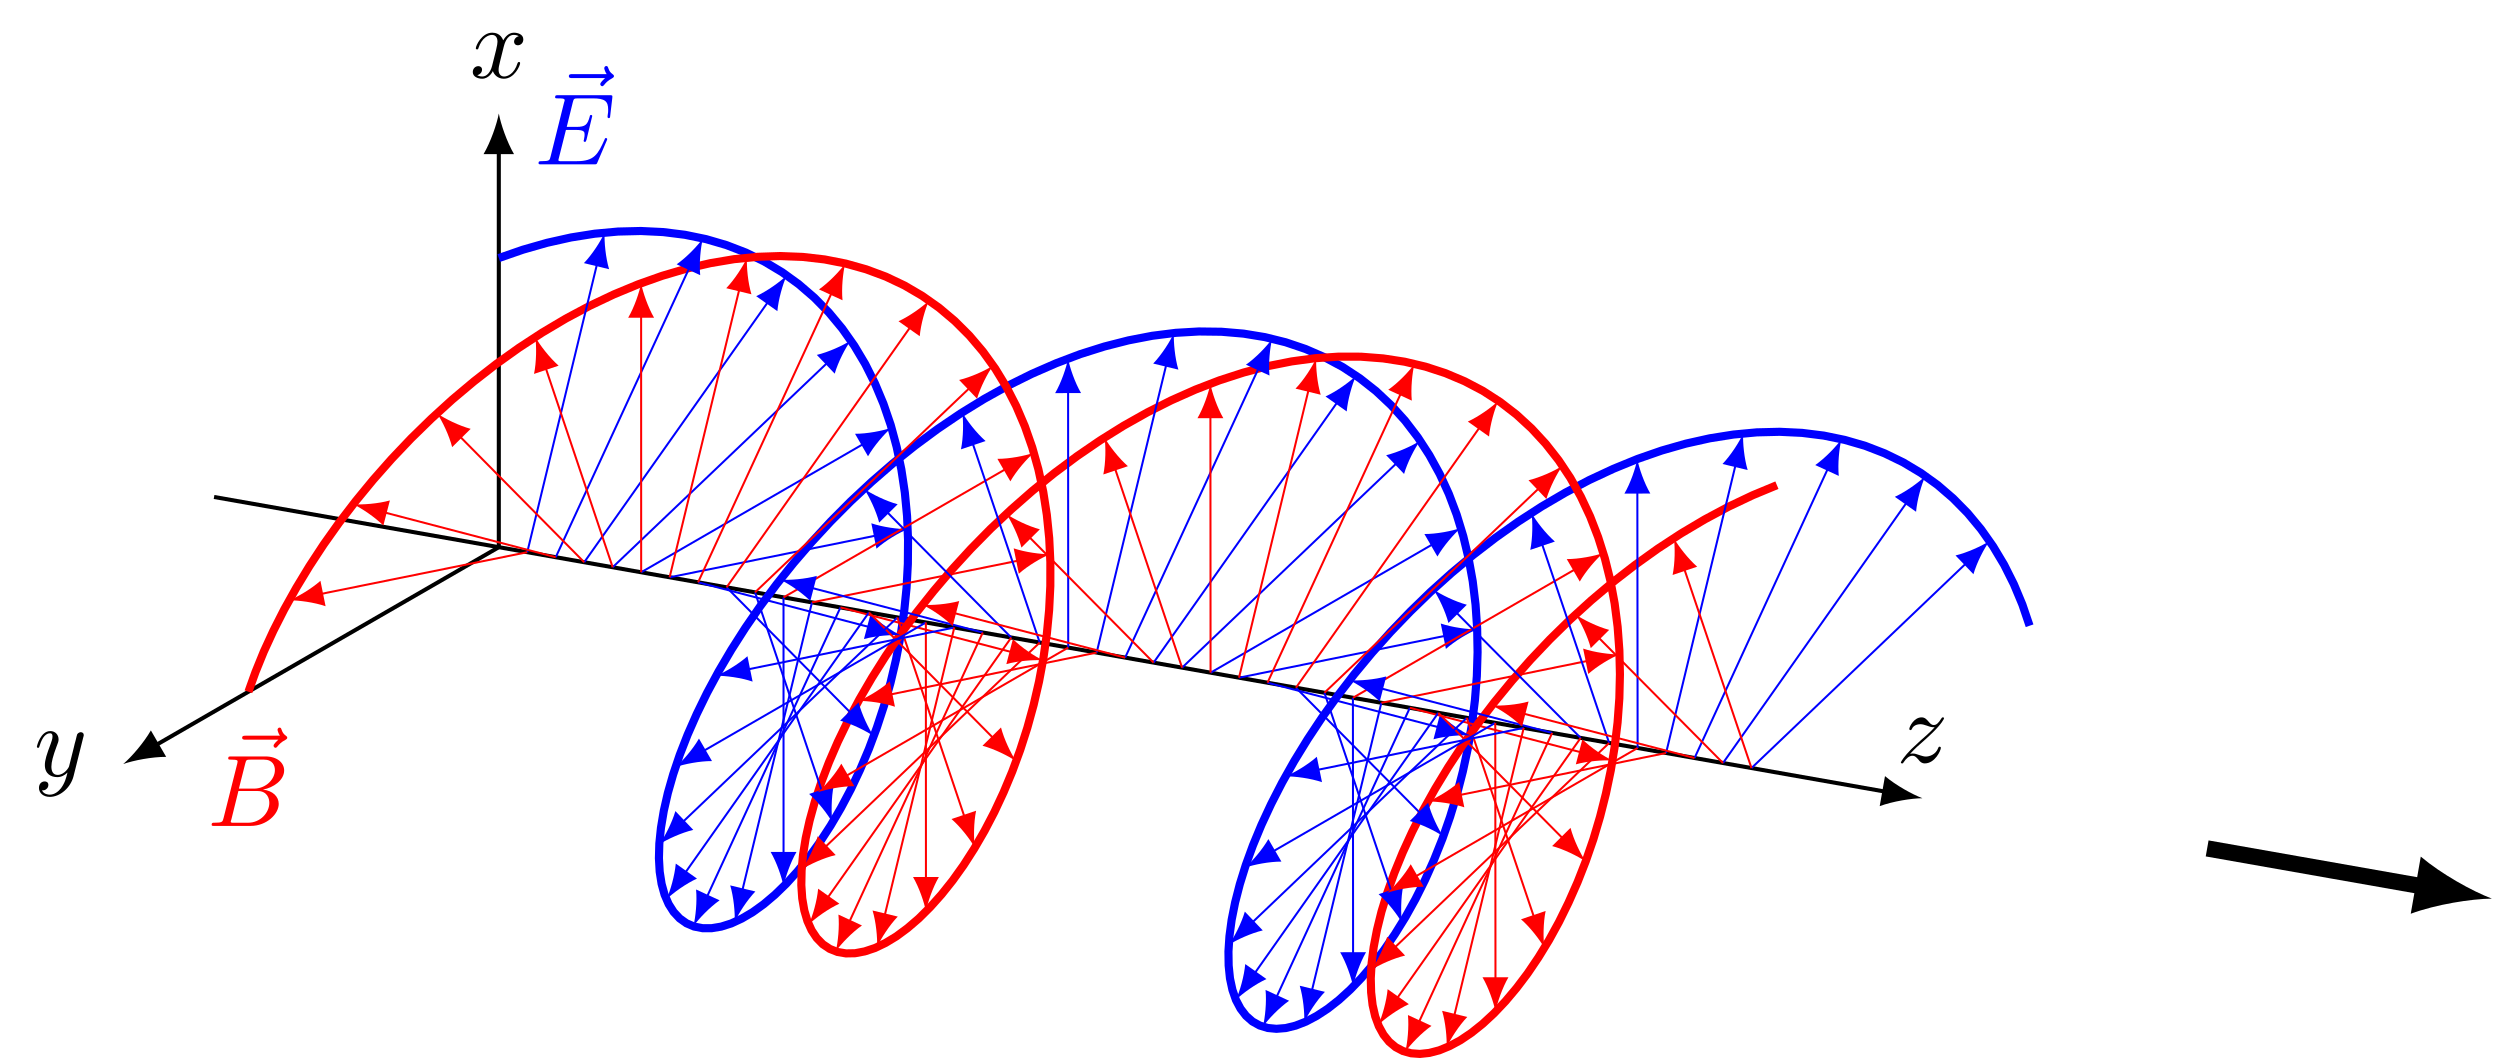 <?xml version="1.0" encoding="UTF-8"?>
<svg xmlns="http://www.w3.org/2000/svg" xmlns:xlink="http://www.w3.org/1999/xlink" width="245.115pt" height="103.731pt" viewBox="0 0 245.115 103.731" version="1.1">
<defs>
<g>
<symbol overflow="visible" id="glyph0-0">
<path style="stroke:none;" d=""/>
</symbol>
<symbol overflow="visible" id="glyph0-1">
<path style="stroke:none;" d="M 1.328 -0.828 C 1.859 -1.406 2.156 -1.656 2.516 -1.969 C 2.516 -1.969 3.125 -2.5 3.484 -2.859 C 4.438 -3.781 4.656 -4.266 4.656 -4.312 C 4.656 -4.406 4.562 -4.406 4.547 -4.406 C 4.469 -4.406 4.453 -4.391 4.391 -4.297 C 4.094 -3.812 3.891 -3.656 3.656 -3.656 C 3.406 -3.656 3.297 -3.812 3.141 -3.984 C 2.953 -4.203 2.781 -4.406 2.453 -4.406 C 1.703 -4.406 1.25 -3.484 1.25 -3.266 C 1.25 -3.219 1.281 -3.156 1.359 -3.156 C 1.453 -3.156 1.469 -3.203 1.5 -3.266 C 1.688 -3.734 2.266 -3.734 2.344 -3.734 C 2.547 -3.734 2.734 -3.672 2.969 -3.594 C 3.375 -3.438 3.484 -3.438 3.734 -3.438 C 3.375 -3.016 2.547 -2.297 2.359 -2.141 L 1.453 -1.297 C 0.781 -0.625 0.422 -0.062 0.422 0.016 C 0.422 0.109 0.531 0.109 0.547 0.109 C 0.625 0.109 0.641 0.094 0.703 -0.016 C 0.938 -0.375 1.234 -0.641 1.562 -0.641 C 1.781 -0.641 1.891 -0.547 2.141 -0.266 C 2.297 -0.047 2.484 0.109 2.766 0.109 C 3.766 0.109 4.344 -1.156 4.344 -1.422 C 4.344 -1.469 4.297 -1.531 4.219 -1.531 C 4.125 -1.531 4.109 -1.469 4.078 -1.391 C 3.844 -0.75 3.203 -0.562 2.875 -0.562 C 2.688 -0.562 2.5 -0.625 2.297 -0.688 C 1.953 -0.812 1.797 -0.859 1.594 -0.859 C 1.578 -0.859 1.422 -0.859 1.328 -0.828 Z M 1.328 -0.828 "/>
</symbol>
<symbol overflow="visible" id="glyph0-2">
<path style="stroke:none;" d="M 3.328 -3.016 C 3.391 -3.266 3.625 -4.188 4.312 -4.188 C 4.359 -4.188 4.609 -4.188 4.812 -4.062 C 4.531 -4 4.344 -3.766 4.344 -3.516 C 4.344 -3.359 4.453 -3.172 4.719 -3.172 C 4.938 -3.172 5.25 -3.344 5.25 -3.75 C 5.25 -4.266 4.672 -4.406 4.328 -4.406 C 3.75 -4.406 3.406 -3.875 3.281 -3.656 C 3.031 -4.312 2.5 -4.406 2.203 -4.406 C 1.172 -4.406 0.594 -3.125 0.594 -2.875 C 0.594 -2.766 0.703 -2.766 0.719 -2.766 C 0.797 -2.766 0.828 -2.797 0.844 -2.875 C 1.188 -3.938 1.844 -4.188 2.188 -4.188 C 2.375 -4.188 2.719 -4.094 2.719 -3.516 C 2.719 -3.203 2.547 -2.547 2.188 -1.141 C 2.031 -0.531 1.672 -0.109 1.234 -0.109 C 1.172 -0.109 0.953 -0.109 0.734 -0.234 C 0.984 -0.297 1.203 -0.5 1.203 -0.781 C 1.203 -1.047 0.984 -1.125 0.844 -1.125 C 0.531 -1.125 0.297 -0.875 0.297 -0.547 C 0.297 -0.094 0.781 0.109 1.219 0.109 C 1.891 0.109 2.25 -0.594 2.266 -0.641 C 2.391 -0.281 2.75 0.109 3.344 0.109 C 4.375 0.109 4.938 -1.172 4.938 -1.422 C 4.938 -1.531 4.859 -1.531 4.828 -1.531 C 4.734 -1.531 4.719 -1.484 4.688 -1.422 C 4.359 -0.344 3.688 -0.109 3.375 -0.109 C 2.984 -0.109 2.828 -0.422 2.828 -0.766 C 2.828 -0.984 2.875 -1.203 2.984 -1.641 Z M 3.328 -3.016 "/>
</symbol>
<symbol overflow="visible" id="glyph0-3">
<path style="stroke:none;" d="M 4.844 -3.797 C 4.891 -3.938 4.891 -3.953 4.891 -4.031 C 4.891 -4.203 4.75 -4.297 4.594 -4.297 C 4.5 -4.297 4.344 -4.234 4.25 -4.094 C 4.234 -4.031 4.141 -3.734 4.109 -3.547 C 4.031 -3.297 3.969 -3.016 3.906 -2.75 L 3.453 -0.953 C 3.422 -0.812 2.984 -0.109 2.328 -0.109 C 1.828 -0.109 1.719 -0.547 1.719 -0.922 C 1.719 -1.375 1.891 -2 2.219 -2.875 C 2.375 -3.281 2.422 -3.391 2.422 -3.594 C 2.422 -4.031 2.109 -4.406 1.609 -4.406 C 0.656 -4.406 0.297 -2.953 0.297 -2.875 C 0.297 -2.766 0.391 -2.766 0.406 -2.766 C 0.516 -2.766 0.516 -2.797 0.562 -2.953 C 0.844 -3.891 1.234 -4.188 1.578 -4.188 C 1.656 -4.188 1.828 -4.188 1.828 -3.875 C 1.828 -3.625 1.719 -3.359 1.656 -3.172 C 1.25 -2.109 1.078 -1.547 1.078 -1.078 C 1.078 -0.188 1.703 0.109 2.297 0.109 C 2.688 0.109 3.016 -0.062 3.297 -0.344 C 3.172 0.172 3.047 0.672 2.656 1.203 C 2.391 1.531 2.016 1.828 1.562 1.828 C 1.422 1.828 0.969 1.797 0.797 1.406 C 0.953 1.406 1.094 1.406 1.219 1.281 C 1.328 1.203 1.422 1.062 1.422 0.875 C 1.422 0.562 1.156 0.531 1.062 0.531 C 0.828 0.531 0.5 0.688 0.5 1.172 C 0.5 1.672 0.938 2.047 1.562 2.047 C 2.578 2.047 3.609 1.141 3.891 0.016 Z M 4.844 -3.797 "/>
</symbol>
<symbol overflow="visible" id="glyph0-4">
<path style="stroke:none;" d="M 5.359 -5.938 C 5.219 -5.797 4.891 -5.516 4.891 -5.344 C 4.891 -5.25 4.984 -5.141 5.078 -5.141 C 5.172 -5.141 5.219 -5.219 5.281 -5.281 C 5.391 -5.422 5.625 -5.703 6.062 -5.922 C 6.125 -5.969 6.234 -6.016 6.234 -6.125 C 6.234 -6.234 6.156 -6.281 6.094 -6.328 C 5.875 -6.484 5.766 -6.656 5.688 -6.891 C 5.656 -6.984 5.625 -7.125 5.484 -7.125 C 5.344 -7.125 5.281 -6.984 5.281 -6.906 C 5.281 -6.859 5.359 -6.547 5.516 -6.328 L 2.156 -6.328 C 2 -6.328 1.812 -6.328 1.812 -6.125 C 1.812 -5.938 2 -5.938 2.156 -5.938 Z M 5.359 -5.938 "/>
</symbol>
<symbol overflow="visible" id="glyph0-5">
<path style="stroke:none;" d="M 7.062 -2.328 C 7.078 -2.375 7.109 -2.438 7.109 -2.469 C 7.109 -2.469 7.109 -2.578 6.984 -2.578 C 6.891 -2.578 6.875 -2.516 6.859 -2.453 C 6.203 -0.984 5.844 -0.312 4.141 -0.312 L 2.688 -0.312 C 2.547 -0.312 2.516 -0.312 2.469 -0.312 C 2.359 -0.328 2.328 -0.344 2.328 -0.422 C 2.328 -0.453 2.328 -0.469 2.375 -0.641 L 3.062 -3.375 L 4.047 -3.375 C 4.891 -3.375 4.891 -3.156 4.891 -2.906 C 4.891 -2.844 4.891 -2.719 4.828 -2.422 C 4.812 -2.375 4.797 -2.344 4.797 -2.312 C 4.797 -2.266 4.828 -2.203 4.922 -2.203 C 5 -2.203 5.031 -2.25 5.078 -2.406 L 5.641 -4.734 C 5.641 -4.797 5.594 -4.844 5.516 -4.844 C 5.438 -4.844 5.406 -4.781 5.391 -4.672 C 5.172 -3.906 5 -3.672 4.078 -3.672 L 3.141 -3.672 L 3.734 -6.078 C 3.828 -6.438 3.844 -6.469 4.281 -6.469 L 5.688 -6.469 C 6.891 -6.469 7.203 -6.188 7.203 -5.359 C 7.203 -5.125 7.203 -5.109 7.156 -4.828 C 7.156 -4.781 7.141 -4.703 7.141 -4.656 C 7.141 -4.609 7.172 -4.531 7.266 -4.531 C 7.375 -4.531 7.391 -4.594 7.406 -4.781 L 7.609 -6.516 C 7.641 -6.781 7.594 -6.781 7.344 -6.781 L 2.297 -6.781 C 2.109 -6.781 2 -6.781 2 -6.578 C 2 -6.469 2.094 -6.469 2.281 -6.469 C 2.656 -6.469 2.938 -6.469 2.938 -6.297 C 2.938 -6.25 2.938 -6.234 2.875 -6.047 L 1.562 -0.781 C 1.469 -0.391 1.453 -0.312 0.656 -0.312 C 0.484 -0.312 0.375 -0.312 0.375 -0.125 C 0.375 0 0.469 0 0.656 0 L 5.828 0 C 6.062 0 6.078 -0.016 6.141 -0.172 Z M 7.062 -2.328 "/>
</symbol>
<symbol overflow="visible" id="glyph0-6">
<path style="stroke:none;" d="M 1.594 -0.781 C 1.5 -0.391 1.469 -0.312 0.688 -0.312 C 0.516 -0.312 0.422 -0.312 0.422 -0.109 C 0.422 0 0.516 0 0.688 0 L 4.25 0 C 5.828 0 7 -1.172 7 -2.156 C 7 -2.875 6.422 -3.453 5.453 -3.562 C 6.484 -3.75 7.531 -4.484 7.531 -5.438 C 7.531 -6.172 6.875 -6.812 5.688 -6.812 L 2.328 -6.812 C 2.141 -6.812 2.047 -6.812 2.047 -6.609 C 2.047 -6.5 2.141 -6.5 2.328 -6.5 C 2.344 -6.5 2.531 -6.5 2.703 -6.484 C 2.875 -6.453 2.969 -6.453 2.969 -6.312 C 2.969 -6.281 2.953 -6.25 2.938 -6.125 Z M 3.094 -3.656 L 3.719 -6.125 C 3.812 -6.469 3.828 -6.5 4.25 -6.5 L 5.547 -6.5 C 6.422 -6.5 6.625 -5.906 6.625 -5.469 C 6.625 -4.594 5.766 -3.656 4.562 -3.656 Z M 2.656 -0.312 C 2.516 -0.312 2.5 -0.312 2.438 -0.312 C 2.328 -0.328 2.297 -0.344 2.297 -0.422 C 2.297 -0.453 2.297 -0.469 2.359 -0.641 L 3.047 -3.422 L 4.922 -3.422 C 5.875 -3.422 6.078 -2.688 6.078 -2.266 C 6.078 -1.281 5.188 -0.312 4 -0.312 Z M 2.656 -0.312 "/>
</symbol>
</g>
<clipPath id="clip1">
  <path d="M 193 60 L 245.113 60 L 245.113 103.73 L 193 103.73 Z M 193 60 "/>
</clipPath>
<clipPath id="clip2">
  <path d="M 37 11 L 211 11 L 211 103.73 L 37 103.73 Z M 37 11 "/>
</clipPath>
<clipPath id="clip3">
  <path d="M 13 13 L 186 13 L 186 103.73 L 13 103.73 Z M 13 13 "/>
</clipPath>
<clipPath id="clip4">
  <path d="M 136 69 L 156 69 L 156 103.73 L 136 103.73 Z M 136 69 "/>
</clipPath>
<clipPath id="clip5">
  <path d="M 137 99 L 141 99 L 141 103.73 L 137 103.73 Z M 137 99 "/>
</clipPath>
</defs>
<g id="surface1">
<path style="fill:none;stroke-width:0.399;stroke-linecap:butt;stroke-linejoin:miter;stroke:rgb(0%,0%,0%);stroke-opacity:1;stroke-miterlimit:10;" d="M -27.917 4.922 L 136.048 -23.988 " transform="matrix(1,0,0,-1,48.905,53.649)"/>
<path style=" stroke:none;fill-rule:nonzero;fill:rgb(0%,0%,0%);fill-opacity:1;" d="M 188.488 78.262 C 187.473 77.879 185.875 76.988 184.816 76.094 L 184.297 79.039 C 185.598 78.562 187.406 78.273 188.488 78.262 "/>
<g style="fill:rgb(0%,0%,0%);fill-opacity:1;">
  <use xlink:href="#glyph0-1" x="185.95" y="74.74"/>
</g>
<path style="fill:none;stroke-width:0.399;stroke-linecap:butt;stroke-linejoin:miter;stroke:rgb(0%,0%,0%);stroke-opacity:1;stroke-miterlimit:10;" d="M 0.001 0.001 L 0.001 38.934 " transform="matrix(1,0,0,-1,48.905,53.649)"/>
<path style=" stroke:none;fill-rule:nonzero;fill:rgb(0%,0%,0%);fill-opacity:1;" d="M 48.906 11.129 C 48.707 12.191 48.109 13.918 47.41 15.113 L 50.398 15.113 C 49.703 13.918 49.105 12.191 48.906 11.129 "/>
<g style="fill:rgb(0%,0%,0%);fill-opacity:1;">
  <use xlink:href="#glyph0-2" x="46.058" y="7.61"/>
</g>
<path style="fill:none;stroke-width:0.399;stroke-linecap:butt;stroke-linejoin:miter;stroke:rgb(0%,0%,0%);stroke-opacity:1;stroke-miterlimit:10;" d="M 0.001 0.001 L -33.71 -19.46 " transform="matrix(1,0,0,-1,48.905,53.649)"/>
<path style=" stroke:none;fill-rule:nonzero;fill:rgb(0%,0%,0%);fill-opacity:1;" d="M 12.082 74.91 C 13.105 74.551 14.906 74.203 16.293 74.207 L 14.793 71.613 C 14.105 72.816 12.906 74.203 12.082 74.91 "/>
<g style="fill:rgb(0%,0%,0%);fill-opacity:1;">
  <use xlink:href="#glyph0-3" x="3.32" y="76.085"/>
</g>
<g clip-path="url(#clip1)" clip-rule="nonzero">
<path style="fill:none;stroke-width:1.594;stroke-linecap:butt;stroke-linejoin:miter;stroke:rgb(0%,0%,0%);stroke-opacity:1;stroke-miterlimit:10;" d="M 167.497 -29.535 L 188.697 -33.273 " transform="matrix(1,0,0,-1,48.905,53.649)"/>
</g>
<path style=" stroke:none;fill-rule:nonzero;fill:rgb(0%,0%,0%);fill-opacity:1;" d="M 244.32 88.105 C 242.395 87.379 239.359 85.691 237.348 83.988 L 236.363 89.59 C 238.832 88.676 242.262 88.129 244.32 88.105 "/>
<g clip-path="url(#clip2)" clip-rule="nonzero">
<path style="fill:none;stroke-width:0.797;stroke-linecap:butt;stroke-linejoin:miter;stroke:rgb(0%,0%,100%);stroke-opacity:1;stroke-miterlimit:10;" d="M 0.001 28.348 L 2.372 29.169 L 4.736 29.844 L 7.083 30.368 L 9.4 30.735 L 11.685 30.946 L 13.927 31.001 L 16.118 30.895 L 18.251 30.629 L 20.318 30.204 L 22.31 29.622 L 24.22 28.887 L 26.044 27.997 L 27.775 26.962 L 29.407 25.782 L 30.935 24.465 L 32.357 23.016 L 33.665 21.442 L 34.857 19.751 L 35.931 17.95 L 36.884 16.047 L 37.716 14.055 L 38.427 11.977 L 39.009 9.829 L 39.47 7.618 L 39.81 5.352 L 40.029 3.051 L 40.126 0.715 L 40.107 -1.636 L 39.978 -3.999 L 39.74 -6.355 L 39.392 -8.695 L 38.947 -11.011 L 38.407 -13.289 L 37.779 -15.519 L 37.068 -17.687 L 36.282 -19.788 L 35.427 -21.808 L 34.513 -23.742 L 33.544 -25.574 L 32.532 -27.3 L 31.482 -28.913 L 30.404 -30.402 L 29.306 -31.761 L 28.197 -32.984 L 27.083 -34.066 L 25.982 -34.999 L 24.892 -35.785 L 23.825 -36.413 L 22.794 -36.89 L 21.802 -37.203 L 20.857 -37.359 L 19.974 -37.355 L 19.15 -37.195 L 18.4 -36.874 L 17.732 -36.398 L 17.146 -35.769 L 16.654 -34.996 L 16.255 -34.074 L 15.962 -33.011 L 15.775 -31.82 L 15.7 -30.496 L 15.74 -29.058 L 15.9 -27.507 L 16.177 -25.851 L 16.575 -24.101 L 17.099 -22.269 L 17.743 -20.359 L 18.513 -18.386 L 19.407 -16.355 L 20.419 -14.281 L 21.552 -12.179 L 22.806 -10.05 L 24.169 -7.913 L 25.642 -5.777 L 27.224 -3.652 L 28.907 -1.55 L 30.685 0.512 L 32.552 2.532 L 34.505 4.497 L 36.536 6.391 L 38.634 8.211 L 40.798 9.942 L 43.013 11.579 L 45.279 13.114 L 47.583 14.532 L 49.915 15.829 L 52.271 16.997 L 54.642 18.032 L 57.013 18.93 L 59.38 19.676 L 61.74 20.278 L 64.072 20.727 L 66.376 21.016 L 68.642 21.149 L 70.857 21.122 L 73.021 20.938 L 75.118 20.594 L 77.15 20.09 L 79.103 19.43 L 80.97 18.618 L 82.751 17.657 L 84.435 16.547 L 86.013 15.301 L 87.49 13.915 L 88.857 12.403 L 90.107 10.77 L 91.24 9.024 L 92.255 7.172 L 93.15 5.223 L 93.919 3.188 L 94.564 1.075 L 95.087 -1.109 L 95.49 -3.347 L 95.767 -5.632 L 95.923 -7.953 L 95.966 -10.296 L 95.892 -12.656 L 95.704 -15.015 L 95.411 -17.367 L 95.017 -19.695 L 94.521 -21.996 L 93.939 -24.249 L 93.267 -26.449 L 92.521 -28.585 L 91.697 -30.648 L 90.814 -32.624 L 89.872 -34.511 L 88.88 -36.292 L 87.845 -37.96 L 86.782 -39.511 L 85.693 -40.937 L 84.587 -42.23 L 83.478 -43.382 L 82.368 -44.394 L 81.271 -45.253 L 80.189 -45.96 L 79.142 -46.515 L 78.126 -46.91 L 77.157 -47.148 L 76.243 -47.222 L 75.388 -47.14 L 74.603 -46.898 L 73.892 -46.503 L 73.263 -45.949 L 72.724 -45.246 L 72.275 -44.398 L 71.931 -43.406 L 71.689 -42.281 L 71.56 -41.023 L 71.54 -39.64 L 71.638 -38.144 L 71.853 -36.538 L 72.193 -34.835 L 72.654 -33.042 L 73.236 -31.171 L 73.943 -29.23 L 74.775 -27.226 L 75.728 -25.175 L 76.802 -23.081 L 77.993 -20.964 L 79.302 -18.831 L 80.72 -16.695 L 82.251 -14.562 L 83.88 -12.449 L 85.611 -10.363 L 87.435 -8.32 L 89.349 -6.328 L 91.337 -4.398 L 93.404 -2.538 L 95.536 -0.761 L 97.728 0.926 L 99.966 2.512 L 102.251 3.989 L 104.572 5.348 L 106.919 6.583 L 109.282 7.684 L 111.654 8.653 L 114.025 9.477 L 116.388 10.153 L 118.736 10.676 L 121.056 11.044 L 123.341 11.258 L 125.583 11.313 L 127.775 11.208 L 129.907 10.942 L 131.974 10.516 L 133.966 9.938 L 135.876 9.2 L 137.7 8.313 L 139.431 7.278 L 141.068 6.098 L 142.595 4.782 L 144.017 3.337 L 145.325 1.762 L 146.517 0.071 L 147.595 -1.73 L 148.548 -3.632 L 149.38 -5.624 L 150.087 -7.703 " transform="matrix(1,0,0,-1,48.905,53.649)"/>
</g>
<g clip-path="url(#clip3)" clip-rule="nonzero">
<path style="fill:none;stroke-width:0.797;stroke-linecap:butt;stroke-linejoin:miter;stroke:rgb(100%,0%,0%);stroke-opacity:1;stroke-miterlimit:10;" d="M -24.55 -14.175 L -23.854 -12.238 L -23.042 -10.242 L -22.1 -8.195 L -21.042 -6.109 L -19.862 -3.996 L -18.569 -1.863 L -17.163 0.278 L -15.647 2.411 L -14.026 4.524 L -12.307 6.614 L -10.495 8.665 L -8.596 10.665 L -6.612 12.602 L -4.557 14.473 L -2.432 16.258 L -0.249 17.958 L 1.986 19.555 L 4.267 21.044 L 6.583 22.419 L 8.927 23.669 L 11.286 24.786 L 13.661 25.77 L 16.032 26.61 L 18.396 27.305 L 20.747 27.848 L 23.068 28.239 L 25.361 28.469 L 27.607 28.544 L 29.806 28.458 L 31.947 28.212 L 34.021 27.805 L 36.021 27.243 L 37.943 26.528 L 39.779 25.657 L 41.521 24.637 L 43.165 23.477 L 44.708 22.176 L 46.142 20.743 L 47.466 19.184 L 48.673 17.508 L 49.763 15.719 L 50.732 13.833 L 51.579 11.848 L 52.302 9.782 L 52.904 7.641 L 53.38 5.438 L 53.732 3.18 L 53.966 0.879 L 54.079 -1.453 L 54.075 -3.804 L 53.958 -6.163 L 53.732 -8.519 L 53.4 -10.863 L 52.966 -13.183 L 52.439 -15.464 L 51.822 -17.703 L 51.122 -19.882 L 50.345 -21.992 L 49.497 -24.023 L 48.591 -25.964 L 47.626 -27.812 L 46.618 -29.55 L 45.572 -31.179 L 44.497 -32.683 L 43.4 -34.058 L 42.294 -35.296 L 41.185 -36.398 L 40.075 -37.351 L 38.986 -38.156 L 37.915 -38.804 L 36.88 -39.3 L 35.88 -39.632 L 34.931 -39.812 L 34.036 -39.828 L 33.208 -39.687 L 32.45 -39.386 L 31.767 -38.929 L 31.173 -38.32 L 30.669 -37.562 L 30.259 -36.656 L 29.954 -35.613 L 29.751 -34.437 L 29.661 -33.132 L 29.689 -31.706 L 29.829 -30.167 L 30.091 -28.527 L 30.478 -26.788 L 30.982 -24.964 L 31.615 -23.062 L 32.368 -21.097 L 33.243 -19.074 L 34.243 -17.007 L 35.361 -14.906 L 36.599 -12.781 L 37.95 -10.644 L 39.411 -8.503 L 40.978 -6.378 L 42.65 -4.277 L 44.415 -2.206 L 46.271 -0.179 L 48.212 1.794 L 50.236 3.696 L 52.325 5.528 L 54.478 7.27 L 56.693 8.919 L 58.95 10.465 L 61.247 11.899 L 63.579 13.211 L 65.931 14.395 L 68.302 15.45 L 70.673 16.364 L 73.044 17.129 L 75.4 17.751 L 77.74 18.215 L 80.048 18.528 L 82.318 18.68 L 84.54 18.676 L 86.712 18.508 L 88.818 18.184 L 90.857 17.7 L 92.822 17.059 L 94.7 16.266 L 96.49 15.325 L 98.185 14.231 L 99.779 13.001 L 101.267 11.633 L 102.646 10.137 L 103.915 8.52 L 105.064 6.79 L 106.091 4.95 L 107.001 3.012 L 107.786 0.985 L 108.45 -1.117 L 108.99 -3.292 L 109.404 -5.523 L 109.697 -7.804 L 109.868 -10.121 L 109.923 -12.464 L 109.865 -14.82 L 109.693 -17.183 L 109.411 -19.535 L 109.029 -21.867 L 108.548 -24.167 L 107.974 -26.429 L 107.318 -28.636 L 106.575 -30.785 L 105.763 -32.855 L 104.884 -34.843 L 103.95 -36.742 L 102.966 -38.535 L 101.935 -40.218 L 100.876 -41.785 L 99.786 -43.226 L 98.685 -44.535 L 97.575 -45.706 L 96.466 -46.734 L 95.365 -47.613 L 94.282 -48.343 L 93.228 -48.913 L 92.208 -49.331 L 91.236 -49.585 L 90.314 -49.683 L 89.45 -49.621 L 88.654 -49.402 L 87.935 -49.023 L 87.294 -48.488 L 86.743 -47.804 L 86.286 -46.972 L 85.927 -45.999 L 85.673 -44.89 L 85.529 -43.648 L 85.493 -42.281 L 85.575 -40.8 L 85.779 -39.206 L 86.103 -37.515 L 86.544 -35.734 L 87.115 -33.871 L 87.806 -31.937 L 88.622 -29.941 L 89.56 -27.894 L 90.618 -25.808 L 91.798 -23.695 L 93.091 -21.562 L 94.497 -19.425 L 96.009 -17.292 L 97.63 -15.175 L 99.349 -13.085 L 101.161 -11.035 L 103.06 -9.035 L 105.04 -7.097 L 107.099 -5.226 L 109.22 -3.437 L 111.407 -1.742 L 113.642 -0.144 L 115.923 1.348 L 118.24 2.723 L 120.579 3.973 L 122.943 5.094 L 125.314 6.079 " transform="matrix(1,0,0,-1,48.905,53.649)"/>
</g>
<path style="fill:none;stroke-width:0.199;stroke-linecap:butt;stroke-linejoin:miter;stroke:rgb(0%,0%,100%);stroke-opacity:1;stroke-miterlimit:10;" d="M 2.79 -0.492 L 9.661 27.883 " transform="matrix(1,0,0,-1,48.905,53.649)"/>
<path style=" stroke:none;fill-rule:nonzero;fill:rgb(0%,0%,100%);fill-opacity:1;" d="M 59.281 22.801 C 58.906 23.641 58.066 24.949 57.25 25.797 L 59.719 26.395 C 59.383 25.266 59.234 23.719 59.281 22.801 "/>
<path style="fill:none;stroke-width:0.199;stroke-linecap:butt;stroke-linejoin:miter;stroke:rgb(100%,0%,0%);stroke-opacity:1;stroke-miterlimit:10;" d="M 2.79 -0.492 L -17.565 -4.609 " transform="matrix(1,0,0,-1,48.905,53.649)"/>
<path style=" stroke:none;fill-rule:nonzero;fill:rgb(100%,0%,0%);fill-opacity:1;" d="M 28.348 58.863 C 29.27 58.848 30.809 59.055 31.922 59.438 L 31.418 56.945 C 30.539 57.727 29.203 58.516 28.348 58.863 "/>
<path style="fill:none;stroke-width:0.199;stroke-linecap:butt;stroke-linejoin:miter;stroke:rgb(0%,0%,100%);stroke-opacity:1;stroke-miterlimit:10;" d="M 5.583 -0.984 L 18.736 27.508 " transform="matrix(1,0,0,-1,48.905,53.649)"/>
<path style=" stroke:none;fill-rule:nonzero;fill:rgb(0%,0%,100%);fill-opacity:1;" d="M 68.918 23.371 C 68.383 24.121 67.309 25.238 66.344 25.914 L 68.652 26.98 C 68.539 25.809 68.691 24.262 68.918 23.371 "/>
<path style="fill:none;stroke-width:0.199;stroke-linecap:butt;stroke-linejoin:miter;stroke:rgb(100%,0%,0%);stroke-opacity:1;stroke-miterlimit:10;" d="M 5.583 -0.984 L -11.327 3.438 " transform="matrix(1,0,0,-1,48.905,53.649)"/>
<path style=" stroke:none;fill-rule:nonzero;fill:rgb(100%,0%,0%);fill-opacity:1;" d="M 34.629 49.438 C 35.457 49.832 36.75 50.695 37.586 51.527 L 38.227 49.066 C 37.094 49.383 35.543 49.504 34.629 49.438 "/>
<path style="fill:none;stroke-width:0.199;stroke-linecap:butt;stroke-linejoin:miter;stroke:rgb(0%,0%,100%);stroke-opacity:1;stroke-miterlimit:10;" d="M 8.376 -1.476 L 26.47 24.153 " transform="matrix(1,0,0,-1,48.905,53.649)"/>
<path style=" stroke:none;fill-rule:nonzero;fill:rgb(0%,0%,100%);fill-opacity:1;" d="M 77.141 26.996 C 76.477 27.641 75.211 28.547 74.141 29.039 L 76.219 30.508 C 76.324 29.332 76.754 27.836 77.141 26.996 "/>
<path style="fill:none;stroke-width:0.199;stroke-linecap:butt;stroke-linejoin:miter;stroke:rgb(100%,0%,0%);stroke-opacity:1;stroke-miterlimit:10;" d="M 8.376 -1.476 L -3.905 10.946 " transform="matrix(1,0,0,-1,48.905,53.649)"/>
<path style=" stroke:none;fill-rule:nonzero;fill:rgb(100%,0%,0%);fill-opacity:1;" d="M 42.848 40.523 C 43.367 41.289 44.039 42.695 44.332 43.84 L 46.148 42.047 C 45.008 41.742 43.609 41.051 42.848 40.523 "/>
<path style="fill:none;stroke-width:0.199;stroke-linecap:butt;stroke-linejoin:miter;stroke:rgb(0%,0%,100%);stroke-opacity:1;stroke-miterlimit:10;" d="M 11.165 -1.968 L 32.302 18.165 " transform="matrix(1,0,0,-1,48.905,53.649)"/>
<path style=" stroke:none;fill-rule:nonzero;fill:rgb(0%,0%,100%);fill-opacity:1;" d="M 83.418 33.379 C 82.645 33.879 81.23 34.523 80.086 34.797 L 81.84 36.637 C 82.168 35.508 82.879 34.125 83.418 33.379 "/>
<path style="fill:none;stroke-width:0.199;stroke-linecap:butt;stroke-linejoin:miter;stroke:rgb(100%,0%,0%);stroke-opacity:1;stroke-miterlimit:10;" d="M 11.165 -1.968 L 4.552 17.715 " transform="matrix(1,0,0,-1,48.905,53.649)"/>
<path style=" stroke:none;fill-rule:nonzero;fill:rgb(100%,0%,0%);fill-opacity:1;" d="M 52.484 33.039 C 52.609 33.953 52.598 35.508 52.359 36.66 L 54.77 35.852 C 53.883 35.074 52.934 33.844 52.484 33.039 "/>
<path style="fill:none;stroke-width:0.199;stroke-linecap:butt;stroke-linejoin:miter;stroke:rgb(0%,0%,100%);stroke-opacity:1;stroke-miterlimit:10;" d="M 13.958 -2.46 L 35.857 10.184 " transform="matrix(1,0,0,-1,48.905,53.649)"/>
<path style=" stroke:none;fill-rule:nonzero;fill:rgb(0%,0%,100%);fill-opacity:1;" d="M 87.41 41.934 C 86.543 42.242 85.012 42.535 83.832 42.531 L 85.105 44.738 C 85.691 43.711 86.711 42.535 87.41 41.934 "/>
<path style="fill:none;stroke-width:0.199;stroke-linecap:butt;stroke-linejoin:miter;stroke:rgb(100%,0%,0%);stroke-opacity:1;stroke-miterlimit:10;" d="M 13.958 -2.46 L 13.954 22.837 " transform="matrix(1,0,0,-1,48.905,53.649)"/>
<path style=" stroke:none;fill-rule:nonzero;fill:rgb(100%,0%,0%);fill-opacity:1;" d="M 62.859 27.766 C 62.691 28.668 62.184 30.137 61.59 31.152 L 64.129 31.152 C 63.539 30.137 63.031 28.668 62.859 27.766 "/>
<path style="fill:none;stroke-width:0.199;stroke-linecap:butt;stroke-linejoin:miter;stroke:rgb(0%,0%,100%);stroke-opacity:1;stroke-miterlimit:10;" d="M 16.747 -2.953 L 37.107 1.165 " transform="matrix(1,0,0,-1,48.905,53.649)"/>
<path style=" stroke:none;fill-rule:nonzero;fill:rgb(0%,0%,100%);fill-opacity:1;" d="M 89 51.879 C 88.082 51.891 86.543 51.684 85.43 51.305 L 85.934 53.797 C 86.812 53.012 88.148 52.223 89 51.879 "/>
<path style="fill:none;stroke-width:0.199;stroke-linecap:butt;stroke-linejoin:miter;stroke:rgb(100%,0%,0%);stroke-opacity:1;stroke-miterlimit:10;" d="M 16.747 -2.953 L 23.615 25.419 " transform="matrix(1,0,0,-1,48.905,53.649)"/>
<path style=" stroke:none;fill-rule:nonzero;fill:rgb(100%,0%,0%);fill-opacity:1;" d="M 73.238 25.266 C 72.859 26.102 72.02 27.41 71.203 28.258 L 73.676 28.855 C 73.336 27.73 73.188 26.184 73.238 25.266 "/>
<path style="fill:none;stroke-width:0.199;stroke-linecap:butt;stroke-linejoin:miter;stroke:rgb(0%,0%,100%);stroke-opacity:1;stroke-miterlimit:10;" d="M 19.54 -3.445 L 36.45 -7.863 " transform="matrix(1,0,0,-1,48.905,53.649)"/>
<path style=" stroke:none;fill-rule:nonzero;fill:rgb(0%,0%,100%);fill-opacity:1;" d="M 88.309 62.285 C 87.477 61.891 86.184 61.027 85.352 60.199 L 84.707 62.656 C 85.84 62.34 87.391 62.219 88.309 62.285 "/>
<path style="fill:none;stroke-width:0.199;stroke-linecap:butt;stroke-linejoin:miter;stroke:rgb(100%,0%,0%);stroke-opacity:1;stroke-miterlimit:10;" d="M 19.54 -3.445 L 32.689 25.047 " transform="matrix(1,0,0,-1,48.905,53.649)"/>
<path style=" stroke:none;fill-rule:nonzero;fill:rgb(100%,0%,0%);fill-opacity:1;" d="M 82.871 25.832 C 82.34 26.578 81.262 27.699 80.297 28.375 L 82.605 29.441 C 82.492 28.27 82.645 26.723 82.871 25.832 "/>
<path style="fill:none;stroke-width:0.199;stroke-linecap:butt;stroke-linejoin:miter;stroke:rgb(0%,0%,100%);stroke-opacity:1;stroke-miterlimit:10;" d="M 22.333 -3.937 L 34.611 -16.355 " transform="matrix(1,0,0,-1,48.905,53.649)"/>
<path style=" stroke:none;fill-rule:nonzero;fill:rgb(0%,0%,100%);fill-opacity:1;" d="M 85.668 72.184 C 85.152 71.418 84.48 70.012 84.184 68.867 L 82.371 70.66 C 83.512 70.969 84.91 71.656 85.668 72.184 "/>
<path style="fill:none;stroke-width:0.199;stroke-linecap:butt;stroke-linejoin:miter;stroke:rgb(100%,0%,0%);stroke-opacity:1;stroke-miterlimit:10;" d="M 22.333 -3.937 L 40.427 21.696 " transform="matrix(1,0,0,-1,48.905,53.649)"/>
<path style=" stroke:none;fill-rule:nonzero;fill:rgb(100%,0%,0%);fill-opacity:1;" d="M 91.094 29.457 C 90.434 30.098 89.168 31.008 88.094 31.496 L 90.176 32.965 C 90.277 31.789 90.711 30.293 91.094 29.457 "/>
<path style="fill:none;stroke-width:0.199;stroke-linecap:butt;stroke-linejoin:miter;stroke:rgb(0%,0%,100%);stroke-opacity:1;stroke-miterlimit:10;" d="M 25.122 -4.429 L 31.74 -24.109 " transform="matrix(1,0,0,-1,48.905,53.649)"/>
<path style=" stroke:none;fill-rule:nonzero;fill:rgb(0%,0%,100%);fill-opacity:1;" d="M 81.617 80.652 C 81.492 79.742 81.504 78.188 81.742 77.031 L 79.332 77.844 C 80.219 78.617 81.168 79.852 81.617 80.652 "/>
<path style="fill:none;stroke-width:0.199;stroke-linecap:butt;stroke-linejoin:miter;stroke:rgb(100%,0%,0%);stroke-opacity:1;stroke-miterlimit:10;" d="M 25.122 -4.429 L 46.259 15.708 " transform="matrix(1,0,0,-1,48.905,53.649)"/>
<path style=" stroke:none;fill-rule:nonzero;fill:rgb(100%,0%,0%);fill-opacity:1;" d="M 97.375 35.836 C 96.602 36.336 95.188 36.98 94.039 37.254 L 95.797 39.094 C 96.121 37.965 96.836 36.582 97.375 35.836 "/>
<path style="fill:none;stroke-width:0.199;stroke-linecap:butt;stroke-linejoin:miter;stroke:rgb(0%,0%,100%);stroke-opacity:1;stroke-miterlimit:10;" d="M 27.915 -4.921 L 27.919 -30.214 " transform="matrix(1,0,0,-1,48.905,53.649)"/>
<path style=" stroke:none;fill-rule:nonzero;fill:rgb(0%,0%,100%);fill-opacity:1;" d="M 76.824 86.914 C 76.996 86.012 77.504 84.543 78.094 83.527 L 75.555 83.527 C 76.148 84.543 76.656 86.012 76.824 86.914 "/>
<path style="fill:none;stroke-width:0.199;stroke-linecap:butt;stroke-linejoin:miter;stroke:rgb(100%,0%,0%);stroke-opacity:1;stroke-miterlimit:10;" d="M 27.915 -4.921 L 49.814 7.727 " transform="matrix(1,0,0,-1,48.905,53.649)"/>
<path style=" stroke:none;fill-rule:nonzero;fill:rgb(100%,0%,0%);fill-opacity:1;" d="M 101.367 44.391 C 100.5 44.695 98.969 44.992 97.789 44.988 L 99.062 47.195 C 99.648 46.168 100.668 44.992 101.367 44.391 "/>
<path style="fill:none;stroke-width:0.199;stroke-linecap:butt;stroke-linejoin:miter;stroke:rgb(0%,0%,100%);stroke-opacity:1;stroke-miterlimit:10;" d="M 30.704 -5.413 L 23.845 -33.788 " transform="matrix(1,0,0,-1,48.905,53.649)"/>
<path style=" stroke:none;fill-rule:nonzero;fill:rgb(0%,0%,100%);fill-opacity:1;" d="M 72.031 90.402 C 72.41 89.562 73.246 88.254 74.062 87.406 L 71.594 86.809 C 71.93 87.934 72.078 89.48 72.031 90.402 "/>
<path style="fill:none;stroke-width:0.199;stroke-linecap:butt;stroke-linejoin:miter;stroke:rgb(100%,0%,0%);stroke-opacity:1;stroke-miterlimit:10;" d="M 30.704 -5.413 L 51.064 -1.292 " transform="matrix(1,0,0,-1,48.905,53.649)"/>
<path style=" stroke:none;fill-rule:nonzero;fill:rgb(100%,0%,0%);fill-opacity:1;" d="M 102.961 54.336 C 102.039 54.348 100.5 54.141 99.387 53.762 L 99.891 56.254 C 100.77 55.469 102.109 54.68 102.961 54.336 "/>
<path style="fill:none;stroke-width:0.199;stroke-linecap:butt;stroke-linejoin:miter;stroke:rgb(0%,0%,100%);stroke-opacity:1;stroke-miterlimit:10;" d="M 33.497 -5.906 L 20.353 -34.402 " transform="matrix(1,0,0,-1,48.905,53.649)"/>
<path style=" stroke:none;fill-rule:nonzero;fill:rgb(0%,0%,100%);fill-opacity:1;" d="M 67.98 90.82 C 68.512 90.07 69.59 88.949 70.555 88.273 L 68.246 87.211 C 68.359 88.383 68.203 89.93 67.98 90.82 "/>
<path style="fill:none;stroke-width:0.199;stroke-linecap:butt;stroke-linejoin:miter;stroke:rgb(100%,0%,0%);stroke-opacity:1;stroke-miterlimit:10;" d="M 33.497 -5.906 L 50.411 -10.32 " transform="matrix(1,0,0,-1,48.905,53.649)"/>
<path style=" stroke:none;fill-rule:nonzero;fill:rgb(100%,0%,0%);fill-opacity:1;" d="M 102.266 64.742 C 101.434 64.348 100.145 63.484 99.309 62.656 L 98.668 65.113 C 99.801 64.797 101.352 64.676 102.266 64.742 "/>
<path style="fill:none;stroke-width:0.199;stroke-linecap:butt;stroke-linejoin:miter;stroke:rgb(0%,0%,100%);stroke-opacity:1;stroke-miterlimit:10;" d="M 36.29 -6.398 L 18.197 -32.035 " transform="matrix(1,0,0,-1,48.905,53.649)"/>
<path style=" stroke:none;fill-rule:nonzero;fill:rgb(0%,0%,100%);fill-opacity:1;" d="M 65.34 88.18 C 66 87.539 67.266 86.629 68.336 86.141 L 66.258 84.672 C 66.152 85.848 65.723 87.344 65.34 88.18 "/>
<path style="fill:none;stroke-width:0.199;stroke-linecap:butt;stroke-linejoin:miter;stroke:rgb(100%,0%,0%);stroke-opacity:1;stroke-miterlimit:10;" d="M 36.29 -6.398 L 48.572 -18.812 " transform="matrix(1,0,0,-1,48.905,53.649)"/>
<path style=" stroke:none;fill-rule:nonzero;fill:rgb(100%,0%,0%);fill-opacity:1;" d="M 99.629 74.641 C 99.113 73.875 98.438 72.469 98.145 71.324 L 96.328 73.117 C 97.469 73.426 98.871 74.113 99.629 74.641 "/>
<path style="fill:none;stroke-width:0.199;stroke-linecap:butt;stroke-linejoin:miter;stroke:rgb(0%,0%,100%);stroke-opacity:1;stroke-miterlimit:10;" d="M 39.079 -6.89 L 17.947 -27.031 " transform="matrix(1,0,0,-1,48.905,53.649)"/>
<path style=" stroke:none;fill-rule:nonzero;fill:rgb(0%,0%,100%);fill-opacity:1;" d="M 64.641 82.785 C 65.414 82.285 66.828 81.641 67.973 81.367 L 66.219 79.523 C 65.891 80.656 65.18 82.039 64.641 82.785 "/>
<path style="fill:none;stroke-width:0.199;stroke-linecap:butt;stroke-linejoin:miter;stroke:rgb(100%,0%,0%);stroke-opacity:1;stroke-miterlimit:10;" d="M 39.079 -6.89 L 45.7 -26.566 " transform="matrix(1,0,0,-1,48.905,53.649)"/>
<path style=" stroke:none;fill-rule:nonzero;fill:rgb(100%,0%,0%);fill-opacity:1;" d="M 95.578 83.109 C 95.453 82.199 95.465 80.645 95.703 79.488 L 93.289 80.301 C 94.18 81.074 95.129 82.309 95.578 83.109 "/>
<path style="fill:none;stroke-width:0.199;stroke-linecap:butt;stroke-linejoin:miter;stroke:rgb(0%,0%,100%);stroke-opacity:1;stroke-miterlimit:10;" d="M 41.872 -7.382 L 19.97 -20.038 " transform="matrix(1,0,0,-1,48.905,53.649)"/>
<path style=" stroke:none;fill-rule:nonzero;fill:rgb(0%,0%,100%);fill-opacity:1;" d="M 66.227 75.215 C 67.098 74.91 68.629 74.613 69.809 74.621 L 68.531 72.414 C 67.949 73.438 66.926 74.617 66.227 75.215 "/>
<path style="fill:none;stroke-width:0.199;stroke-linecap:butt;stroke-linejoin:miter;stroke:rgb(100%,0%,0%);stroke-opacity:1;stroke-miterlimit:10;" d="M 41.872 -7.382 L 41.88 -32.675 " transform="matrix(1,0,0,-1,48.905,53.649)"/>
<path style=" stroke:none;fill-rule:nonzero;fill:rgb(100%,0%,0%);fill-opacity:1;" d="M 90.785 89.371 C 90.953 88.469 91.461 87 92.055 85.984 L 89.516 85.984 C 90.109 87 90.617 88.469 90.785 89.371 "/>
<path style="fill:none;stroke-width:0.199;stroke-linecap:butt;stroke-linejoin:miter;stroke:rgb(0%,0%,100%);stroke-opacity:1;stroke-miterlimit:10;" d="M 44.661 -7.874 L 24.302 -12.003 " transform="matrix(1,0,0,-1,48.905,53.649)"/>
<path style=" stroke:none;fill-rule:nonzero;fill:rgb(0%,0%,100%);fill-opacity:1;" d="M 70.215 66.258 C 71.137 66.242 72.676 66.449 73.789 66.828 L 73.285 64.34 C 72.406 65.121 71.07 65.91 70.215 66.258 "/>
<path style="fill:none;stroke-width:0.199;stroke-linecap:butt;stroke-linejoin:miter;stroke:rgb(100%,0%,0%);stroke-opacity:1;stroke-miterlimit:10;" d="M 44.661 -7.874 L 37.802 -36.249 " transform="matrix(1,0,0,-1,48.905,53.649)"/>
<path style=" stroke:none;fill-rule:nonzero;fill:rgb(100%,0%,0%);fill-opacity:1;" d="M 85.992 92.859 C 86.367 92.023 87.207 90.715 88.023 89.867 L 85.551 89.27 C 85.891 90.395 86.039 91.941 85.992 92.859 "/>
<path style="fill:none;stroke-width:0.199;stroke-linecap:butt;stroke-linejoin:miter;stroke:rgb(0%,0%,100%);stroke-opacity:1;stroke-miterlimit:10;" d="M 47.454 -8.367 L 30.536 -3.956 " transform="matrix(1,0,0,-1,48.905,53.649)"/>
<path style=" stroke:none;fill-rule:nonzero;fill:rgb(0%,0%,100%);fill-opacity:1;" d="M 76.492 56.836 C 77.324 57.227 78.617 58.09 79.449 58.922 L 80.09 56.461 C 78.957 56.777 77.41 56.898 76.492 56.836 "/>
<path style="fill:none;stroke-width:0.199;stroke-linecap:butt;stroke-linejoin:miter;stroke:rgb(100%,0%,0%);stroke-opacity:1;stroke-miterlimit:10;" d="M 47.454 -8.367 L 34.31 -36.863 " transform="matrix(1,0,0,-1,48.905,53.649)"/>
<path style=" stroke:none;fill-rule:nonzero;fill:rgb(100%,0%,0%);fill-opacity:1;" d="M 81.938 93.281 C 82.473 92.531 83.547 91.41 84.512 90.738 L 82.203 89.672 C 82.316 90.844 82.164 92.391 81.938 93.281 "/>
<path style="fill:none;stroke-width:0.199;stroke-linecap:butt;stroke-linejoin:miter;stroke:rgb(0%,0%,100%);stroke-opacity:1;stroke-miterlimit:10;" d="M 50.243 -8.859 L 37.962 3.551 " transform="matrix(1,0,0,-1,48.905,53.649)"/>
<path style=" stroke:none;fill-rule:nonzero;fill:rgb(0%,0%,100%);fill-opacity:1;" d="M 84.711 47.922 C 85.23 48.684 85.902 50.094 86.199 51.238 L 88.012 49.441 C 86.871 49.133 85.473 48.445 84.711 47.922 "/>
<path style="fill:none;stroke-width:0.199;stroke-linecap:butt;stroke-linejoin:miter;stroke:rgb(100%,0%,0%);stroke-opacity:1;stroke-miterlimit:10;" d="M 50.243 -8.859 L 32.154 -34.496 " transform="matrix(1,0,0,-1,48.905,53.649)"/>
<path style=" stroke:none;fill-rule:nonzero;fill:rgb(100%,0%,0%);fill-opacity:1;" d="M 79.297 90.645 C 79.957 90 81.223 89.094 82.297 88.602 L 80.215 87.133 C 80.113 88.309 79.68 89.805 79.297 90.645 "/>
<path style="fill:none;stroke-width:0.199;stroke-linecap:butt;stroke-linejoin:miter;stroke:rgb(0%,0%,100%);stroke-opacity:1;stroke-miterlimit:10;" d="M 53.036 -9.351 L 46.415 10.321 " transform="matrix(1,0,0,-1,48.905,53.649)"/>
<path style=" stroke:none;fill-rule:nonzero;fill:rgb(0%,0%,100%);fill-opacity:1;" d="M 94.344 40.434 C 94.473 41.344 94.457 42.902 94.219 44.055 L 96.633 43.242 C 95.746 42.469 94.793 41.234 94.344 40.434 "/>
<path style="fill:none;stroke-width:0.199;stroke-linecap:butt;stroke-linejoin:miter;stroke:rgb(100%,0%,0%);stroke-opacity:1;stroke-miterlimit:10;" d="M 53.036 -9.351 L 31.904 -29.496 " transform="matrix(1,0,0,-1,48.905,53.649)"/>
<path style=" stroke:none;fill-rule:nonzero;fill:rgb(100%,0%,0%);fill-opacity:1;" d="M 78.598 85.25 C 79.371 84.75 80.785 84.105 81.934 83.832 L 80.176 81.988 C 79.848 83.121 79.137 84.504 78.598 85.25 "/>
<path style="fill:none;stroke-width:0.199;stroke-linecap:butt;stroke-linejoin:miter;stroke:rgb(0%,0%,100%);stroke-opacity:1;stroke-miterlimit:10;" d="M 55.829 -9.843 L 55.818 15.446 " transform="matrix(1,0,0,-1,48.905,53.649)"/>
<path style=" stroke:none;fill-rule:nonzero;fill:rgb(0%,0%,100%);fill-opacity:1;" d="M 104.719 35.152 C 104.551 36.059 104.043 37.523 103.453 38.543 L 105.992 38.539 C 105.398 37.523 104.891 36.059 104.719 35.152 "/>
<path style="fill:none;stroke-width:0.199;stroke-linecap:butt;stroke-linejoin:miter;stroke:rgb(100%,0%,0%);stroke-opacity:1;stroke-miterlimit:10;" d="M 55.829 -9.843 L 33.927 -22.499 " transform="matrix(1,0,0,-1,48.905,53.649)"/>
<path style=" stroke:none;fill-rule:nonzero;fill:rgb(100%,0%,0%);fill-opacity:1;" d="M 80.184 77.68 C 81.055 77.375 82.586 77.078 83.766 77.082 L 82.488 74.875 C 81.902 75.902 80.883 77.082 80.184 77.68 "/>
<path style="fill:none;stroke-width:0.199;stroke-linecap:butt;stroke-linejoin:miter;stroke:rgb(0%,0%,100%);stroke-opacity:1;stroke-miterlimit:10;" d="M 58.618 -10.335 L 65.478 18.036 " transform="matrix(1,0,0,-1,48.905,53.649)"/>
<path style=" stroke:none;fill-rule:nonzero;fill:rgb(0%,0%,100%);fill-opacity:1;" d="M 115.098 32.648 C 114.719 33.488 113.883 34.797 113.066 35.645 L 115.535 36.242 C 115.199 35.113 115.051 33.566 115.098 32.648 "/>
<path style="fill:none;stroke-width:0.199;stroke-linecap:butt;stroke-linejoin:miter;stroke:rgb(100%,0%,0%);stroke-opacity:1;stroke-miterlimit:10;" d="M 58.618 -10.335 L 38.259 -14.468 " transform="matrix(1,0,0,-1,48.905,53.649)"/>
<path style=" stroke:none;fill-rule:nonzero;fill:rgb(100%,0%,0%);fill-opacity:1;" d="M 84.172 68.723 C 85.094 68.711 86.633 68.914 87.746 69.293 L 87.242 66.805 C 86.363 67.586 85.023 68.375 84.172 68.723 "/>
<path style="fill:none;stroke-width:0.199;stroke-linecap:butt;stroke-linejoin:miter;stroke:rgb(0%,0%,100%);stroke-opacity:1;stroke-miterlimit:10;" d="M 61.411 -10.828 L 74.552 17.669 " transform="matrix(1,0,0,-1,48.905,53.649)"/>
<path style=" stroke:none;fill-rule:nonzero;fill:rgb(0%,0%,100%);fill-opacity:1;" d="M 124.734 33.211 C 124.199 33.961 123.125 35.082 122.16 35.758 L 124.469 36.82 C 124.355 35.648 124.508 34.102 124.734 33.211 "/>
<path style="fill:none;stroke-width:0.199;stroke-linecap:butt;stroke-linejoin:miter;stroke:rgb(100%,0%,0%);stroke-opacity:1;stroke-miterlimit:10;" d="M 61.411 -10.828 L 44.493 -6.421 " transform="matrix(1,0,0,-1,48.905,53.649)"/>
<path style=" stroke:none;fill-rule:nonzero;fill:rgb(100%,0%,0%);fill-opacity:1;" d="M 90.445 59.301 C 91.277 59.691 92.57 60.555 93.406 61.383 L 94.047 58.926 C 92.914 59.242 91.363 59.363 90.445 59.301 "/>
<path style="fill:none;stroke-width:0.199;stroke-linecap:butt;stroke-linejoin:miter;stroke:rgb(0%,0%,100%);stroke-opacity:1;stroke-miterlimit:10;" d="M 64.2 -11.32 L 82.29 14.321 " transform="matrix(1,0,0,-1,48.905,53.649)"/>
<path style=" stroke:none;fill-rule:nonzero;fill:rgb(0%,0%,100%);fill-opacity:1;" d="M 132.957 36.832 C 132.297 37.473 131.031 38.383 129.961 38.871 L 132.039 40.34 C 132.145 39.168 132.574 37.672 132.957 36.832 "/>
<path style="fill:none;stroke-width:0.199;stroke-linecap:butt;stroke-linejoin:miter;stroke:rgb(100%,0%,0%);stroke-opacity:1;stroke-miterlimit:10;" d="M 64.2 -11.32 L 51.907 1.098 " transform="matrix(1,0,0,-1,48.905,53.649)"/>
<path style=" stroke:none;fill-rule:nonzero;fill:rgb(100%,0%,0%);fill-opacity:1;" d="M 98.664 50.387 C 99.18 51.148 99.852 52.547 100.148 53.688 L 101.953 51.898 C 100.816 51.594 99.422 50.906 98.664 50.387 "/>
<path style="fill:none;stroke-width:0.199;stroke-linecap:butt;stroke-linejoin:miter;stroke:rgb(0%,0%,100%);stroke-opacity:1;stroke-miterlimit:10;" d="M 66.993 -11.812 L 88.126 8.333 " transform="matrix(1,0,0,-1,48.905,53.649)"/>
<path style=" stroke:none;fill-rule:nonzero;fill:rgb(0%,0%,100%);fill-opacity:1;" d="M 139.242 43.207 C 138.469 43.711 137.055 44.355 135.906 44.629 L 137.664 46.469 C 137.988 45.34 138.703 43.953 139.242 43.207 "/>
<path style="fill:none;stroke-width:0.199;stroke-linecap:butt;stroke-linejoin:miter;stroke:rgb(100%,0%,0%);stroke-opacity:1;stroke-miterlimit:10;" d="M 66.993 -11.812 L 60.368 7.856 " transform="matrix(1,0,0,-1,48.905,53.649)"/>
<path style=" stroke:none;fill-rule:nonzero;fill:rgb(100%,0%,0%);fill-opacity:1;" d="M 108.297 42.898 C 108.426 43.809 108.414 45.363 108.176 46.52 L 110.586 45.707 C 109.699 44.934 108.746 43.699 108.297 42.898 "/>
<path style="fill:none;stroke-width:0.199;stroke-linecap:butt;stroke-linejoin:miter;stroke:rgb(0%,0%,100%);stroke-opacity:1;stroke-miterlimit:10;" d="M 69.786 -12.304 L 91.685 0.356 " transform="matrix(1,0,0,-1,48.905,53.649)"/>
<path style=" stroke:none;fill-rule:nonzero;fill:rgb(0%,0%,100%);fill-opacity:1;" d="M 143.238 51.762 C 142.367 52.066 140.84 52.363 139.656 52.359 L 140.934 54.566 C 141.52 53.539 142.539 52.363 143.238 51.762 "/>
<path style="fill:none;stroke-width:0.199;stroke-linecap:butt;stroke-linejoin:miter;stroke:rgb(100%,0%,0%);stroke-opacity:1;stroke-miterlimit:10;" d="M 69.786 -12.304 L 69.771 12.985 " transform="matrix(1,0,0,-1,48.905,53.649)"/>
<path style=" stroke:none;fill-rule:nonzero;fill:rgb(100%,0%,0%);fill-opacity:1;" d="M 118.672 37.617 C 118.504 38.52 117.996 39.988 117.406 41.004 L 119.945 41.004 C 119.352 39.988 118.844 38.52 118.672 37.617 "/>
<path style="fill:none;stroke-width:0.199;stroke-linecap:butt;stroke-linejoin:miter;stroke:rgb(0%,0%,100%);stroke-opacity:1;stroke-miterlimit:10;" d="M 72.575 -12.796 L 92.939 -8.66 " transform="matrix(1,0,0,-1,48.905,53.649)"/>
<path style=" stroke:none;fill-rule:nonzero;fill:rgb(0%,0%,100%);fill-opacity:1;" d="M 144.836 61.703 C 143.914 61.719 142.375 61.512 141.258 61.133 L 141.766 63.625 C 142.645 62.84 143.98 62.051 144.836 61.703 "/>
<path style="fill:none;stroke-width:0.199;stroke-linecap:butt;stroke-linejoin:miter;stroke:rgb(100%,0%,0%);stroke-opacity:1;stroke-miterlimit:10;" d="M 72.575 -12.796 L 79.431 15.575 " transform="matrix(1,0,0,-1,48.905,53.649)"/>
<path style=" stroke:none;fill-rule:nonzero;fill:rgb(100%,0%,0%);fill-opacity:1;" d="M 129.051 35.109 C 128.672 35.949 127.836 37.258 127.02 38.105 L 129.488 38.703 C 129.152 37.574 129.004 36.027 129.051 35.109 "/>
<path style="fill:none;stroke-width:0.199;stroke-linecap:butt;stroke-linejoin:miter;stroke:rgb(0%,0%,100%);stroke-opacity:1;stroke-miterlimit:10;" d="M 75.368 -13.289 L 92.286 -17.691 " transform="matrix(1,0,0,-1,48.905,53.649)"/>
<path style=" stroke:none;fill-rule:nonzero;fill:rgb(0%,0%,100%);fill-opacity:1;" d="M 144.145 72.109 C 143.312 71.719 142.02 70.855 141.184 70.027 L 140.547 72.484 C 141.68 72.168 143.227 72.047 144.145 72.109 "/>
<path style="fill:none;stroke-width:0.199;stroke-linecap:butt;stroke-linejoin:miter;stroke:rgb(100%,0%,0%);stroke-opacity:1;stroke-miterlimit:10;" d="M 75.368 -13.289 L 88.505 15.208 " transform="matrix(1,0,0,-1,48.905,53.649)"/>
<path style=" stroke:none;fill-rule:nonzero;fill:rgb(100%,0%,0%);fill-opacity:1;" d="M 138.688 35.672 C 138.156 36.422 137.078 37.543 136.113 38.215 L 138.422 39.281 C 138.309 38.109 138.461 36.562 138.688 35.672 "/>
<path style="fill:none;stroke-width:0.199;stroke-linecap:butt;stroke-linejoin:miter;stroke:rgb(0%,0%,100%);stroke-opacity:1;stroke-miterlimit:10;" d="M 78.157 -13.781 L 90.458 -26.195 " transform="matrix(1,0,0,-1,48.905,53.649)"/>
<path style=" stroke:none;fill-rule:nonzero;fill:rgb(0%,0%,100%);fill-opacity:1;" d="M 141.508 82.008 C 140.992 81.25 140.32 79.848 140.027 78.707 L 138.223 80.496 C 139.359 80.801 140.754 81.488 141.508 82.008 "/>
<path style="fill:none;stroke-width:0.199;stroke-linecap:butt;stroke-linejoin:miter;stroke:rgb(100%,0%,0%);stroke-opacity:1;stroke-miterlimit:10;" d="M 78.157 -13.781 L 96.247 11.86 " transform="matrix(1,0,0,-1,48.905,53.649)"/>
<path style=" stroke:none;fill-rule:nonzero;fill:rgb(100%,0%,0%);fill-opacity:1;" d="M 146.914 39.293 C 146.254 39.934 144.988 40.844 143.914 41.332 L 145.996 42.801 C 146.098 41.625 146.531 40.129 146.914 39.293 "/>
<path style="fill:none;stroke-width:0.199;stroke-linecap:butt;stroke-linejoin:miter;stroke:rgb(0%,0%,100%);stroke-opacity:1;stroke-miterlimit:10;" d="M 80.95 -14.273 L 87.579 -33.941 " transform="matrix(1,0,0,-1,48.905,53.649)"/>
<path style=" stroke:none;fill-rule:nonzero;fill:rgb(0%,0%,100%);fill-opacity:1;" d="M 137.461 90.484 C 137.332 89.57 137.344 88.016 137.582 86.859 L 135.168 87.672 C 136.059 88.449 137.012 89.68 137.461 90.484 "/>
<path style="fill:none;stroke-width:0.199;stroke-linecap:butt;stroke-linejoin:miter;stroke:rgb(100%,0%,0%);stroke-opacity:1;stroke-miterlimit:10;" d="M 80.95 -14.273 L 102.083 5.876 " transform="matrix(1,0,0,-1,48.905,53.649)"/>
<path style=" stroke:none;fill-rule:nonzero;fill:rgb(100%,0%,0%);fill-opacity:1;" d="M 153.195 45.664 C 152.426 46.168 151.008 46.812 149.863 47.086 L 151.617 48.93 C 151.945 47.797 152.66 46.414 153.195 45.664 "/>
<path style="fill:none;stroke-width:0.199;stroke-linecap:butt;stroke-linejoin:miter;stroke:rgb(0%,0%,100%);stroke-opacity:1;stroke-miterlimit:10;" d="M 83.743 -14.765 L 83.759 -40.05 " transform="matrix(1,0,0,-1,48.905,53.649)"/>
<path style=" stroke:none;fill-rule:nonzero;fill:rgb(0%,0%,100%);fill-opacity:1;" d="M 132.668 96.75 C 132.836 95.844 133.344 94.379 133.934 93.359 L 131.395 93.363 C 131.988 94.379 132.496 95.848 132.668 96.75 "/>
<path style="fill:none;stroke-width:0.199;stroke-linecap:butt;stroke-linejoin:miter;stroke:rgb(100%,0%,0%);stroke-opacity:1;stroke-miterlimit:10;" d="M 83.743 -14.765 L 105.642 -2.101 " transform="matrix(1,0,0,-1,48.905,53.649)"/>
<path style=" stroke:none;fill-rule:nonzero;fill:rgb(100%,0%,0%);fill-opacity:1;" d="M 157.195 54.219 C 156.324 54.523 154.797 54.82 153.613 54.816 L 154.891 57.023 C 155.477 55.996 156.496 54.82 157.195 54.219 "/>
<path style="fill:none;stroke-width:0.199;stroke-linecap:butt;stroke-linejoin:miter;stroke:rgb(0%,0%,100%);stroke-opacity:1;stroke-miterlimit:10;" d="M 86.532 -15.257 L 79.685 -43.628 " transform="matrix(1,0,0,-1,48.905,53.649)"/>
<path style=" stroke:none;fill-rule:nonzero;fill:rgb(0%,0%,100%);fill-opacity:1;" d="M 127.871 100.242 C 128.25 99.402 129.09 98.094 129.902 97.246 L 127.434 96.648 C 127.77 97.777 127.922 99.324 127.871 100.242 "/>
<path style="fill:none;stroke-width:0.199;stroke-linecap:butt;stroke-linejoin:miter;stroke:rgb(100%,0%,0%);stroke-opacity:1;stroke-miterlimit:10;" d="M 86.532 -15.257 L 106.9 -11.117 " transform="matrix(1,0,0,-1,48.905,53.649)"/>
<path style=" stroke:none;fill-rule:nonzero;fill:rgb(100%,0%,0%);fill-opacity:1;" d="M 158.793 64.16 C 157.871 64.172 156.332 63.969 155.219 63.59 L 155.723 66.082 C 156.602 65.297 157.941 64.504 158.793 64.16 "/>
<path style="fill:none;stroke-width:0.199;stroke-linecap:butt;stroke-linejoin:miter;stroke:rgb(0%,0%,100%);stroke-opacity:1;stroke-miterlimit:10;" d="M 89.325 -15.749 L 76.189 -44.249 " transform="matrix(1,0,0,-1,48.905,53.649)"/>
<path style=" stroke:none;fill-rule:nonzero;fill:rgb(0%,0%,100%);fill-opacity:1;" d="M 123.82 100.668 C 124.352 99.918 125.426 98.797 126.391 98.121 L 124.082 97.059 C 124.195 98.23 124.043 99.773 123.82 100.668 "/>
<path style="fill:none;stroke-width:0.199;stroke-linecap:butt;stroke-linejoin:miter;stroke:rgb(100%,0%,0%);stroke-opacity:1;stroke-miterlimit:10;" d="M 89.325 -15.749 L 106.247 -20.148 " transform="matrix(1,0,0,-1,48.905,53.649)"/>
<path style=" stroke:none;fill-rule:nonzero;fill:rgb(100%,0%,0%);fill-opacity:1;" d="M 158.102 74.566 C 157.27 74.176 155.98 73.312 155.145 72.484 L 154.504 74.941 C 155.637 74.625 157.188 74.504 158.102 74.566 "/>
<path style="fill:none;stroke-width:0.199;stroke-linecap:butt;stroke-linejoin:miter;stroke:rgb(0%,0%,100%);stroke-opacity:1;stroke-miterlimit:10;" d="M 92.115 -16.242 L 74.032 -41.886 " transform="matrix(1,0,0,-1,48.905,53.649)"/>
<path style=" stroke:none;fill-rule:nonzero;fill:rgb(0%,0%,100%);fill-opacity:1;" d="M 121.176 98.031 C 121.836 97.391 123.098 96.48 124.172 95.992 L 122.09 94.523 C 121.988 95.699 121.559 97.195 121.176 98.031 "/>
<path style="fill:none;stroke-width:0.199;stroke-linecap:butt;stroke-linejoin:miter;stroke:rgb(100%,0%,0%);stroke-opacity:1;stroke-miterlimit:10;" d="M 92.115 -16.242 L 104.415 -28.652 " transform="matrix(1,0,0,-1,48.905,53.649)"/>
<path style=" stroke:none;fill-rule:nonzero;fill:rgb(100%,0%,0%);fill-opacity:1;" d="M 155.469 84.469 C 154.953 83.707 154.281 82.305 153.984 81.164 L 152.18 82.953 C 153.316 83.258 154.711 83.945 155.469 84.469 "/>
<path style="fill:none;stroke-width:0.199;stroke-linecap:butt;stroke-linejoin:miter;stroke:rgb(0%,0%,100%);stroke-opacity:1;stroke-miterlimit:10;" d="M 94.907 -16.734 L 73.779 -36.886 " transform="matrix(1,0,0,-1,48.905,53.649)"/>
<path style=" stroke:none;fill-rule:nonzero;fill:rgb(0%,0%,100%);fill-opacity:1;" d="M 120.473 92.645 C 121.246 92.141 122.66 91.496 123.809 91.223 L 122.051 89.379 C 121.723 90.512 121.012 91.895 120.473 92.645 "/>
<path style="fill:none;stroke-width:0.199;stroke-linecap:butt;stroke-linejoin:miter;stroke:rgb(100%,0%,0%);stroke-opacity:1;stroke-miterlimit:10;" d="M 94.907 -16.734 L 101.54 -36.398 " transform="matrix(1,0,0,-1,48.905,53.649)"/>
<path style=" stroke:none;fill-rule:nonzero;fill:rgb(100%,0%,0%);fill-opacity:1;" d="M 151.422 92.941 C 151.293 92.027 151.305 90.473 151.543 89.316 L 149.129 90.133 C 150.02 90.906 150.969 92.137 151.422 92.941 "/>
<path style="fill:none;stroke-width:0.199;stroke-linecap:butt;stroke-linejoin:miter;stroke:rgb(0%,0%,100%);stroke-opacity:1;stroke-miterlimit:10;" d="M 97.7 -17.226 L 75.798 -29.894 " transform="matrix(1,0,0,-1,48.905,53.649)"/>
<path style=" stroke:none;fill-rule:nonzero;fill:rgb(0%,0%,100%);fill-opacity:1;" d="M 122.055 85.078 C 122.926 84.77 124.457 84.473 125.637 84.477 L 124.359 82.27 C 123.773 83.297 122.754 84.477 122.055 85.078 "/>
<path style="fill:none;stroke-width:0.199;stroke-linecap:butt;stroke-linejoin:miter;stroke:rgb(100%,0%,0%);stroke-opacity:1;stroke-miterlimit:10;" d="M 97.7 -17.226 L 97.72 -42.511 " transform="matrix(1,0,0,-1,48.905,53.649)"/>
<path style=" stroke:none;fill-rule:nonzero;fill:rgb(100%,0%,0%);fill-opacity:1;" d="M 146.629 99.207 C 146.797 98.305 147.305 96.836 147.895 95.82 L 145.355 95.82 C 145.949 96.836 146.457 98.305 146.629 99.207 "/>
<path style="fill:none;stroke-width:0.199;stroke-linecap:butt;stroke-linejoin:miter;stroke:rgb(0%,0%,100%);stroke-opacity:1;stroke-miterlimit:10;" d="M 100.49 -17.718 L 80.126 -21.863 " transform="matrix(1,0,0,-1,48.905,53.649)"/>
<path style=" stroke:none;fill-rule:nonzero;fill:rgb(0%,0%,100%);fill-opacity:1;" d="M 126.039 76.121 C 126.961 76.105 128.5 76.312 129.617 76.688 L 129.109 74.199 C 128.23 74.98 126.891 75.773 126.039 76.121 "/>
<path style="fill:none;stroke-width:0.199;stroke-linecap:butt;stroke-linejoin:miter;stroke:rgb(100%,0%,0%);stroke-opacity:1;stroke-miterlimit:10;" d="M 100.49 -17.718 L 93.642 -46.089 " transform="matrix(1,0,0,-1,48.905,53.649)"/>
<path style=" stroke:none;fill-rule:nonzero;fill:rgb(100%,0%,0%);fill-opacity:1;" d="M 141.832 102.703 C 142.211 101.863 143.047 100.555 143.863 99.707 L 141.395 99.109 C 141.73 100.238 141.879 101.785 141.832 102.703 "/>
<path style="fill:none;stroke-width:0.199;stroke-linecap:butt;stroke-linejoin:miter;stroke:rgb(0%,0%,100%);stroke-opacity:1;stroke-miterlimit:10;" d="M 103.282 -18.21 L 86.365 -13.816 " transform="matrix(1,0,0,-1,48.905,53.649)"/>
<path style=" stroke:none;fill-rule:nonzero;fill:rgb(0%,0%,100%);fill-opacity:1;" d="M 132.312 66.699 C 133.145 67.09 134.441 67.953 135.277 68.785 L 135.918 66.32 C 134.781 66.637 133.23 66.762 132.312 66.699 "/>
<g clip-path="url(#clip4)" clip-rule="nonzero">
<path style="fill:none;stroke-width:0.199;stroke-linecap:butt;stroke-linejoin:miter;stroke:rgb(100%,0%,0%);stroke-opacity:1;stroke-miterlimit:10;" d="M 103.282 -18.21 L 90.15 -46.71 " transform="matrix(1,0,0,-1,48.905,53.649)"/>
</g>
<g clip-path="url(#clip5)" clip-rule="nonzero">
<path style=" stroke:none;fill-rule:nonzero;fill:rgb(100%,0%,0%);fill-opacity:1;" d="M 137.777 103.129 C 138.312 102.379 139.387 101.258 140.352 100.582 L 138.043 99.52 C 138.156 100.691 138.004 102.238 137.777 103.129 "/>
</g>
<path style="fill:none;stroke-width:0.199;stroke-linecap:butt;stroke-linejoin:miter;stroke:rgb(0%,0%,100%);stroke-opacity:1;stroke-miterlimit:10;" d="M 106.072 -18.703 L 93.771 -6.296 " transform="matrix(1,0,0,-1,48.905,53.649)"/>
<path style=" stroke:none;fill-rule:nonzero;fill:rgb(0%,0%,100%);fill-opacity:1;" d="M 140.527 57.781 C 141.043 58.543 141.719 59.941 142.012 61.082 L 143.816 59.293 C 142.68 58.988 141.285 58.305 140.527 57.781 "/>
<path style="fill:none;stroke-width:0.199;stroke-linecap:butt;stroke-linejoin:miter;stroke:rgb(100%,0%,0%);stroke-opacity:1;stroke-miterlimit:10;" d="M 106.072 -18.703 L 87.99 -44.347 " transform="matrix(1,0,0,-1,48.905,53.649)"/>
<path style=" stroke:none;fill-rule:nonzero;fill:rgb(100%,0%,0%);fill-opacity:1;" d="M 135.133 100.496 C 135.793 99.852 137.059 98.945 138.133 98.453 L 136.051 96.984 C 135.949 98.16 135.516 99.656 135.133 100.496 "/>
<path style="fill:none;stroke-width:0.199;stroke-linecap:butt;stroke-linejoin:miter;stroke:rgb(0%,0%,100%);stroke-opacity:1;stroke-miterlimit:10;" d="M 108.865 -19.195 L 102.232 0.465 " transform="matrix(1,0,0,-1,48.905,53.649)"/>
<path style=" stroke:none;fill-rule:nonzero;fill:rgb(0%,0%,100%);fill-opacity:1;" d="M 150.156 50.289 C 150.285 51.203 150.273 52.758 150.039 53.914 L 152.449 53.098 C 151.562 52.324 150.609 51.094 150.156 50.289 "/>
<path style="fill:none;stroke-width:0.199;stroke-linecap:butt;stroke-linejoin:miter;stroke:rgb(100%,0%,0%);stroke-opacity:1;stroke-miterlimit:10;" d="M 108.865 -19.195 L 87.736 -39.351 " transform="matrix(1,0,0,-1,48.905,53.649)"/>
<path style=" stroke:none;fill-rule:nonzero;fill:rgb(100%,0%,0%);fill-opacity:1;" d="M 134.43 95.109 C 135.203 94.605 136.617 93.961 137.766 93.688 L 136.008 91.844 C 135.68 92.977 134.969 94.359 134.43 95.109 "/>
<path style="fill:none;stroke-width:0.199;stroke-linecap:butt;stroke-linejoin:miter;stroke:rgb(0%,0%,100%);stroke-opacity:1;stroke-miterlimit:10;" d="M 111.657 -19.687 L 111.63 5.594 " transform="matrix(1,0,0,-1,48.905,53.649)"/>
<path style=" stroke:none;fill-rule:nonzero;fill:rgb(0%,0%,100%);fill-opacity:1;" d="M 160.531 45.008 C 160.363 45.91 159.859 47.379 159.266 48.395 L 161.809 48.391 C 161.215 47.375 160.703 45.91 160.531 45.008 "/>
<path style="fill:none;stroke-width:0.199;stroke-linecap:butt;stroke-linejoin:miter;stroke:rgb(100%,0%,0%);stroke-opacity:1;stroke-miterlimit:10;" d="M 111.657 -19.687 L 89.755 -32.359 " transform="matrix(1,0,0,-1,48.905,53.649)"/>
<path style=" stroke:none;fill-rule:nonzero;fill:rgb(100%,0%,0%);fill-opacity:1;" d="M 136.012 87.543 C 136.883 87.234 138.414 86.938 139.594 86.941 L 138.316 84.734 C 137.73 85.762 136.711 86.941 136.012 87.543 "/>
<path style="fill:none;stroke-width:0.199;stroke-linecap:butt;stroke-linejoin:miter;stroke:rgb(0%,0%,100%);stroke-opacity:1;stroke-miterlimit:10;" d="M 114.447 -20.179 L 121.29 8.188 " transform="matrix(1,0,0,-1,48.905,53.649)"/>
<path style=" stroke:none;fill-rule:nonzero;fill:rgb(0%,0%,100%);fill-opacity:1;" d="M 170.91 42.496 C 170.535 43.336 169.695 44.641 168.883 45.492 L 171.352 46.086 C 171.012 44.961 170.863 43.414 170.91 42.496 "/>
<path style="fill:none;stroke-width:0.199;stroke-linecap:butt;stroke-linejoin:miter;stroke:rgb(100%,0%,0%);stroke-opacity:1;stroke-miterlimit:10;" d="M 114.447 -20.179 L 94.079 -24.328 " transform="matrix(1,0,0,-1,48.905,53.649)"/>
<path style=" stroke:none;fill-rule:nonzero;fill:rgb(100%,0%,0%);fill-opacity:1;" d="M 139.996 78.586 C 140.914 78.57 142.457 78.777 143.57 79.156 L 143.062 76.664 C 142.188 77.449 140.848 78.238 139.996 78.586 "/>
<path style="fill:none;stroke-width:0.199;stroke-linecap:butt;stroke-linejoin:miter;stroke:rgb(0%,0%,100%);stroke-opacity:1;stroke-miterlimit:10;" d="M 117.24 -20.671 L 130.368 7.829 " transform="matrix(1,0,0,-1,48.905,53.649)"/>
<path style=" stroke:none;fill-rule:nonzero;fill:rgb(0%,0%,100%);fill-opacity:1;" d="M 180.551 43.051 C 180.016 43.801 178.941 44.922 177.977 45.598 L 180.285 46.66 C 180.172 45.488 180.324 43.941 180.551 43.051 "/>
<path style="fill:none;stroke-width:0.199;stroke-linecap:butt;stroke-linejoin:miter;stroke:rgb(100%,0%,0%);stroke-opacity:1;stroke-miterlimit:10;" d="M 117.24 -20.671 L 100.318 -16.281 " transform="matrix(1,0,0,-1,48.905,53.649)"/>
<path style=" stroke:none;fill-rule:nonzero;fill:rgb(100%,0%,0%);fill-opacity:1;" d="M 146.266 69.164 C 147.102 69.555 148.395 70.418 149.234 71.246 L 149.871 68.781 C 148.738 69.102 147.184 69.227 146.266 69.164 "/>
<path style="fill:none;stroke-width:0.199;stroke-linecap:butt;stroke-linejoin:miter;stroke:rgb(0%,0%,100%);stroke-opacity:1;stroke-miterlimit:10;" d="M 120.029 -21.163 L 138.111 4.485 " transform="matrix(1,0,0,-1,48.905,53.649)"/>
<path style=" stroke:none;fill-rule:nonzero;fill:rgb(0%,0%,100%);fill-opacity:1;" d="M 188.777 46.668 C 188.117 47.309 186.852 48.219 185.781 48.711 L 187.863 50.176 C 187.965 49 188.395 47.504 188.777 46.668 "/>
<path style="fill:none;stroke-width:0.199;stroke-linecap:butt;stroke-linejoin:miter;stroke:rgb(100%,0%,0%);stroke-opacity:1;stroke-miterlimit:10;" d="M 120.029 -21.163 L 107.728 -8.761 " transform="matrix(1,0,0,-1,48.905,53.649)"/>
<path style=" stroke:none;fill-rule:nonzero;fill:rgb(100%,0%,0%);fill-opacity:1;" d="M 154.48 60.246 C 155 61.008 155.672 62.406 155.969 63.547 L 157.773 61.758 C 156.637 61.453 155.238 60.77 154.48 60.246 "/>
<path style="fill:none;stroke-width:0.199;stroke-linecap:butt;stroke-linejoin:miter;stroke:rgb(0%,0%,100%);stroke-opacity:1;stroke-miterlimit:10;" d="M 122.822 -21.656 L 143.95 -1.499 " transform="matrix(1,0,0,-1,48.905,53.649)"/>
<path style=" stroke:none;fill-rule:nonzero;fill:rgb(0%,0%,100%);fill-opacity:1;" d="M 195.066 53.039 C 194.293 53.539 192.875 54.188 191.73 54.461 L 193.488 56.301 C 193.812 55.168 194.527 53.785 195.066 53.039 "/>
<path style="fill:none;stroke-width:0.199;stroke-linecap:butt;stroke-linejoin:miter;stroke:rgb(100%,0%,0%);stroke-opacity:1;stroke-miterlimit:10;" d="M 122.822 -21.656 L 116.185 -1.999 " transform="matrix(1,0,0,-1,48.905,53.649)"/>
<path style=" stroke:none;fill-rule:nonzero;fill:rgb(100%,0%,0%);fill-opacity:1;" d="M 164.113 52.754 C 164.242 53.664 164.23 55.223 163.992 56.375 L 166.402 55.562 C 165.516 54.789 164.562 53.555 164.113 52.754 "/>
<g style="fill:rgb(0%,0%,100%);fill-opacity:1;">
  <use xlink:href="#glyph0-4" x="53.963" y="13.595"/>
</g>
<g style="fill:rgb(0%,0%,100%);fill-opacity:1;">
  <use xlink:href="#glyph0-5" x="52.425" y="16.114"/>
</g>
<g style="fill:rgb(100%,0%,0%);fill-opacity:1;">
  <use xlink:href="#glyph0-4" x="21.93" y="78.46"/>
</g>
<g style="fill:rgb(100%,0%,0%);fill-opacity:1;">
  <use xlink:href="#glyph0-6" x="20.328" y="80.978"/>
</g>
</g>
</svg>
